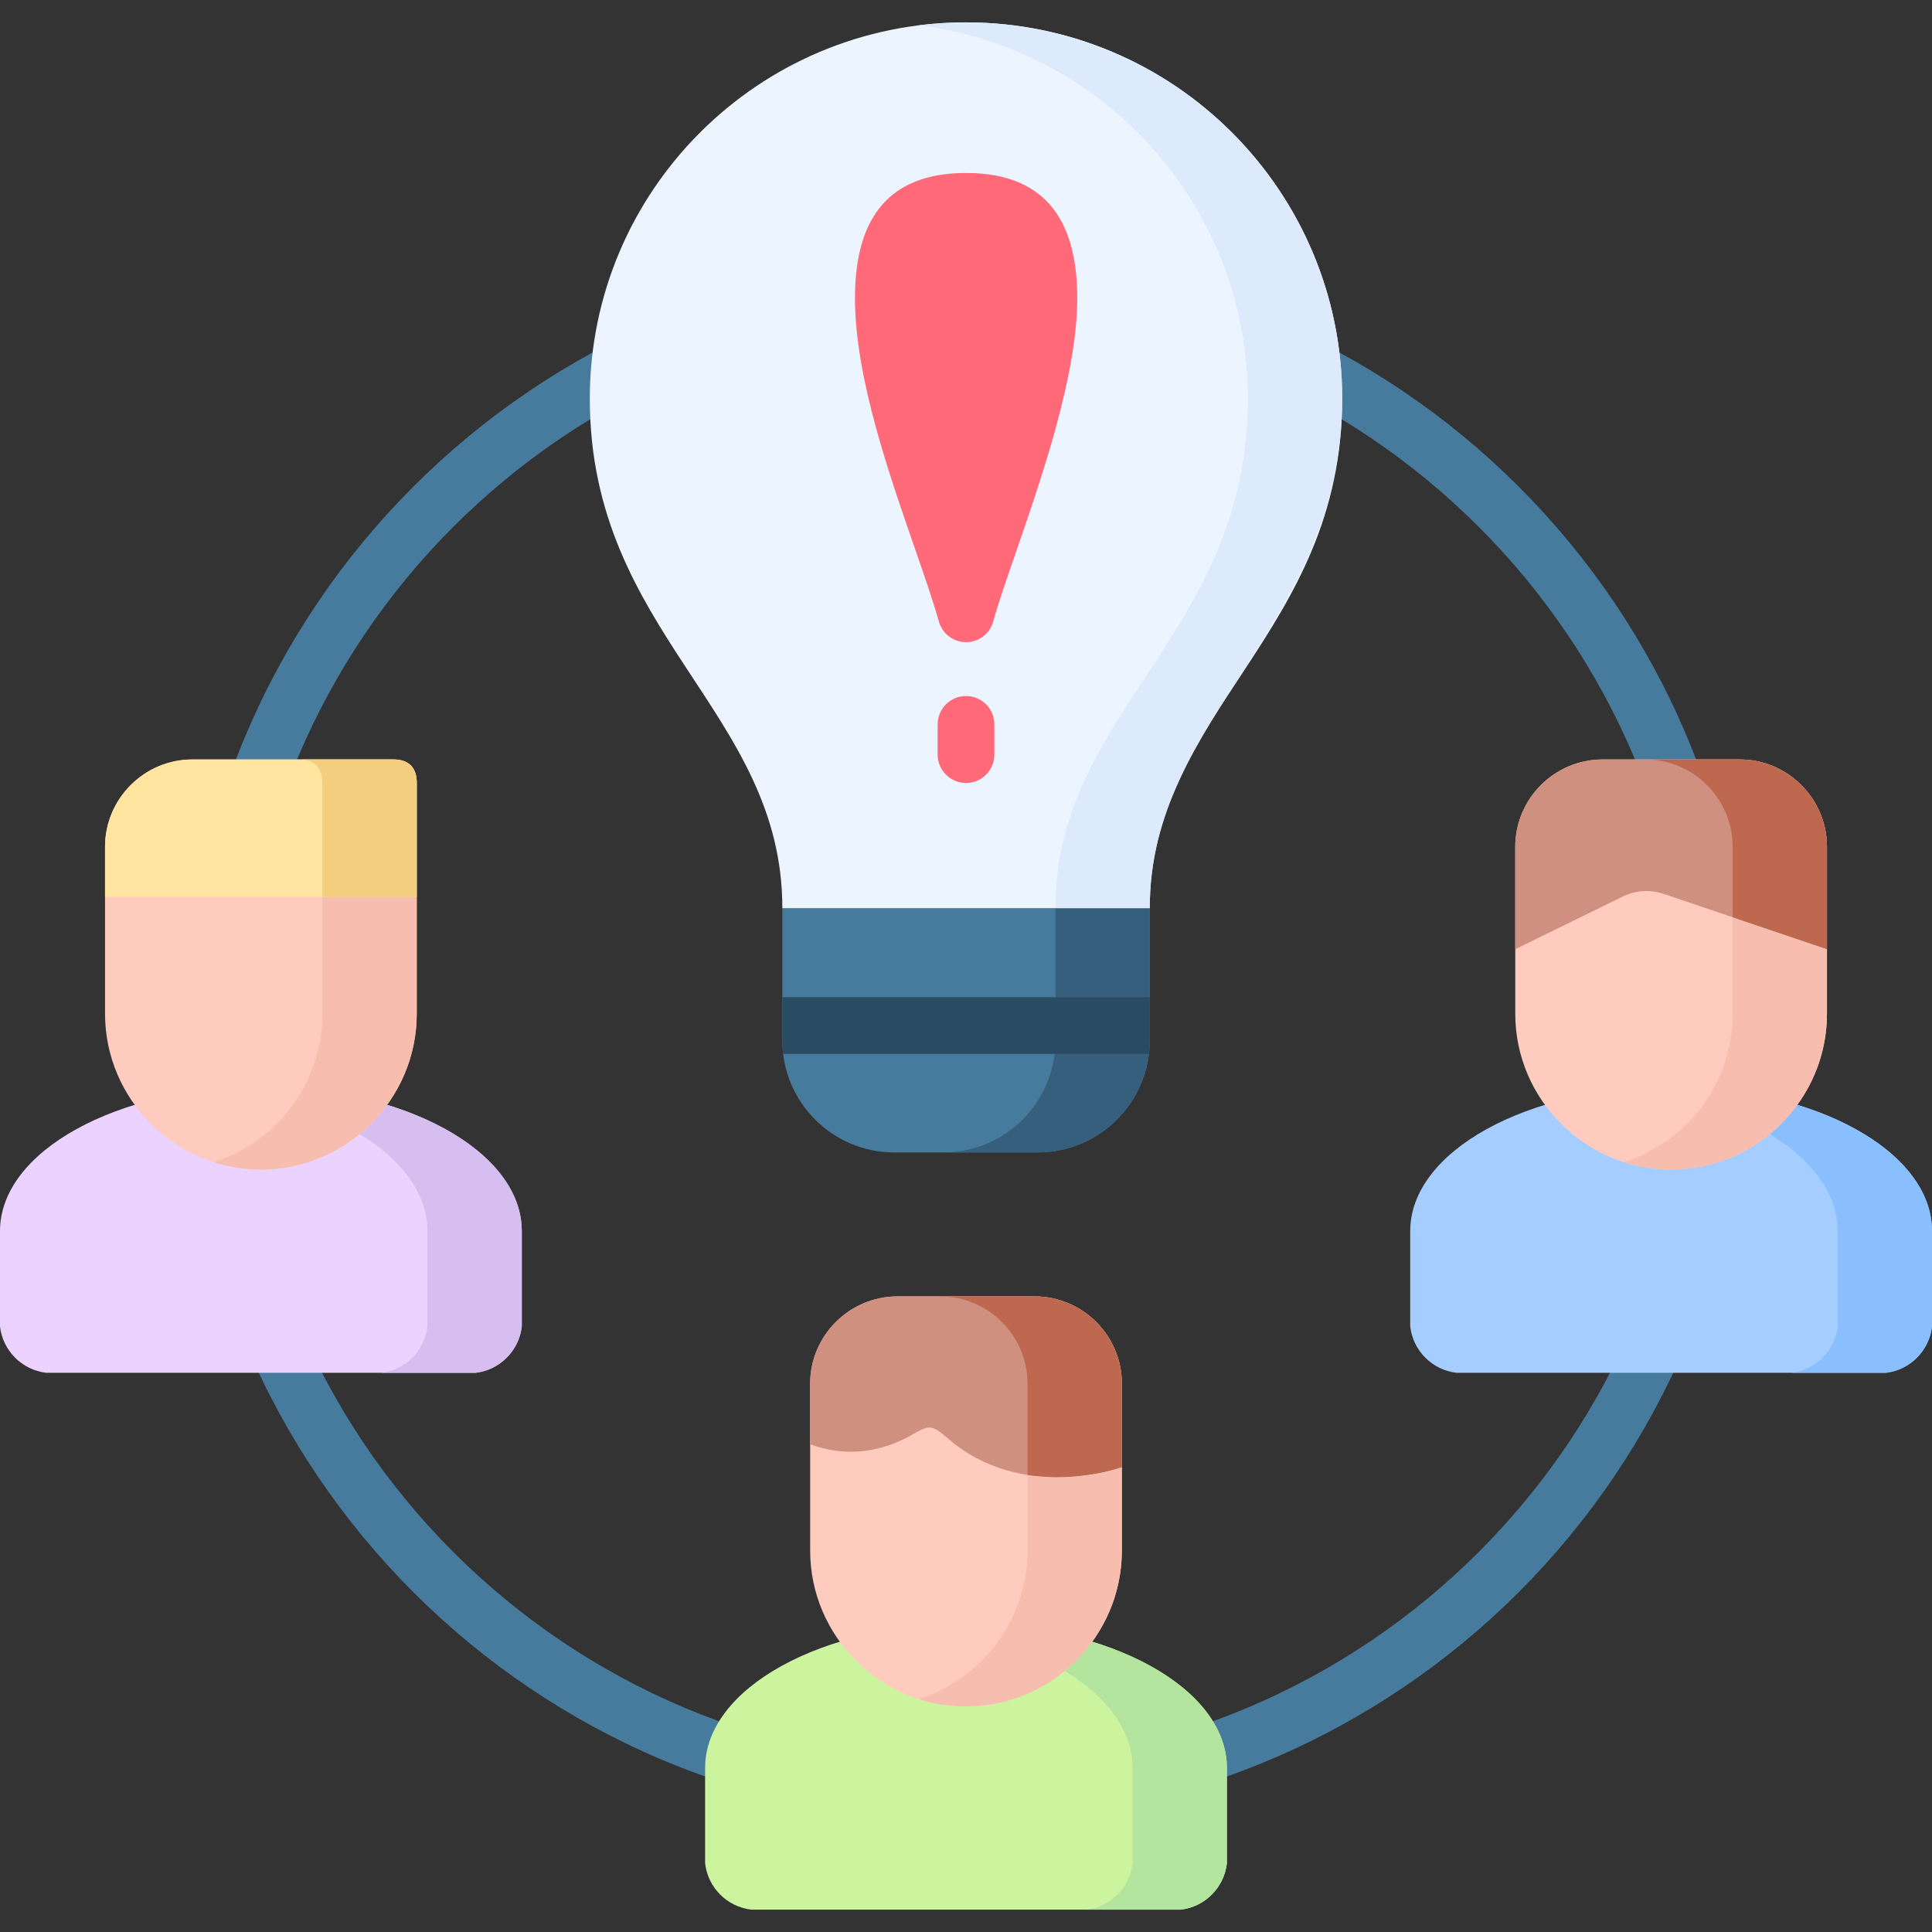 <svg id="Capa_1" enable-background="new 0 0 512 512" height="512" viewBox="0 0 512 512" width="512" xmlns="http://www.w3.org/2000/svg"><rect x="0" y="0" width="512" height="512" fill="#333333" stroke="none"/><g><path d="m256 68.29c57.204 0 108.993 23.188 146.496 60.69 37.475 37.474 60.662 89.263 60.662 146.466s-23.188 108.992-60.662 146.494c-37.503 37.474-89.292 60.662-146.496 60.662s-108.993-23.188-146.468-60.662c-37.503-37.502-60.69-89.291-60.69-146.494s23.187-108.992 60.69-146.466c37.475-37.503 89.264-60.69 146.468-60.69zm135.866 71.319c-34.781-34.781-82.801-56.295-135.866-56.295s-101.085 21.515-135.866 56.296c-34.753 34.753-56.269 82.8-56.269 135.836 0 53.065 21.516 101.112 56.269 135.864 34.781 34.781 82.801 56.268 135.866 56.268s101.085-21.487 135.866-56.268c34.781-34.753 56.269-82.8 56.269-135.864 0-53.037-21.488-101.084-56.269-135.837z" fill="#477b9e"/><path clip-rule="evenodd" d="m0 326.243c0-21.09 30.954-38.211 69.139-38.211 38.182 0 69.138 17.122 69.138 38.211v25.256c-.709 6.406-5.783 11.537-12.19 12.303h-113.869c-6.435-.766-11.509-5.897-12.218-12.303z" fill="#ebd2ff" fill-rule="evenodd"/><path clip-rule="evenodd" d="m373.724 326.243c0-21.09 30.956-38.211 69.138-38.211 38.185 0 69.139 17.122 69.139 38.211v25.256c-.709 6.406-5.783 11.537-12.19 12.303h-113.869c-6.436-.766-11.51-5.897-12.219-12.303v-25.256z" fill="#a5cdff" fill-rule="evenodd"/><path clip-rule="evenodd" d="m186.862 468.513c0-21.089 30.955-38.211 69.138-38.211s69.138 17.122 69.138 38.211v25.257c-.708 6.435-5.782 11.537-12.189 12.302h-113.87c-6.435-.765-11.508-5.868-12.217-12.302z" fill="#ccf49f" fill-rule="evenodd"/><path clip-rule="evenodd" d="m304.7 240.665v35.121c0 16.299-13.353 29.622-29.651 29.622h-38.098c-16.299 0-29.623-13.323-29.623-29.622v-35.121l47.141-13.89z" fill="#477b9e" fill-rule="evenodd"/><path clip-rule="evenodd" d="m304.7 240.665v35.121c0 16.299-13.353 29.622-29.651 29.622h-25.002c16.3 0 29.65-13.323 29.65-29.622v-35.121l-37.332-10.318 12.104-3.572z" fill="#365e7d" fill-rule="evenodd"/><path clip-rule="evenodd" d="m256 240.665h-48.672c.028-52.186-51.023-72.68-51.023-135.042 0-55.049 44.645-99.694 99.695-99.694s99.695 44.646 99.695 99.694c0 62.362-51.052 82.856-50.995 135.042z" fill="#ecf4ff" fill-rule="evenodd"/><path clip-rule="evenodd" d="m304.7 264.277v11.508c0 1.191-.085 2.353-.227 3.515h-96.947c-.142-1.162-.198-2.324-.198-3.515v-11.508z" fill="#294b64" fill-rule="evenodd"/><path d="m248.488 191.965c0-4.167 3.373-7.512 7.512-7.512 4.167 0 7.512 3.345 7.512 7.512v8.022c0 4.139-3.345 7.512-7.512 7.512-4.139 0-7.512-3.373-7.512-7.512z" fill="#ff6978"/><path d="m248.771 164.583c-1.275-4.649-3.458-10.97-5.953-18.17-6.944-20.041-16.242-46.205-16.242-67.379 0-19.361 7.398-33.194 29.424-33.194 22.054 0 29.48 13.833 29.48 33.194 0 20.296-9.298 47.168-16.271 67.379-2.523 7.257-4.733 13.635-5.981 18.255-1.077 3.997-5.216 6.35-9.185 5.244-2.691-.737-4.619-2.835-5.272-5.329z" fill="#ff6978"/><g clip-rule="evenodd" fill-rule="evenodd"><path d="m484.163 268.643c0 22.706-18.596 41.301-41.302 41.301-22.705 0-41.301-18.595-41.301-41.301v-44.249c0-12.728 10.403-23.131 23.131-23.131h36.369c12.7 0 23.103 10.403 23.103 23.131z" fill="#ffcbbe"/><path d="m110.439 268.643c0 22.706-18.567 41.301-41.301 41.301-22.706 0-41.302-18.595-41.302-41.301 0-14.74 0-29.509 0-44.249 0-12.728 10.402-23.131 23.132-23.131h53.319c4.252 0 6.151 2.438 6.151 6.151.001 20.41.001 40.819.001 61.229z" fill="#ffcbbe"/><path d="m401.56 224.394v27.156l28.233-13.834c3.827-1.871 7.512-2.04 11.367-.737l43.002 14.57v-27.156c0-12.728-10.402-23.131-23.103-23.131h-36.369c-12.726.001-23.13 10.404-23.13 23.132z" fill="#d09080"/><path d="m27.837 224.394v13.323h82.603v-30.302c0-3.713-1.899-6.151-6.151-6.151h-53.32c-12.73-.001-23.132 10.402-23.132 23.13z" fill="#ffe5a0"/><path d="m297.301 410.913c0 22.734-18.566 41.301-41.301 41.301-22.705 0-41.301-18.566-41.301-41.301v-44.249c0-12.699 10.403-23.103 23.131-23.103h36.368c12.699 0 23.103 10.375 23.103 23.103z" fill="#ffcbbe"/><path d="m214.699 366.665v16.072c11.65 4.337 21.373.709 26.957-2.494 4.365-2.466 5.074-2.948 9.383.822 19.814 17.376 46.262 7.739 46.262 7.739v-22.139c0-12.728-10.403-23.103-23.103-23.103h-36.368c-12.728 0-23.131 10.403-23.131 23.103z" fill="#d09080"/><path d="m95.302 300.532c11.169 6.803 17.972 15.817 17.972 25.71v25.256c-.709 6.406-5.782 11.537-12.188 12.303h25.001c6.407-.766 11.481-5.897 12.19-12.303v-25.256c0-14.4-14.401-26.929-35.689-33.449-2.099 2.892-4.536 5.5-7.286 7.739z" fill="#d7bef0"/><path d="m282.164 442.832c11.168 6.775 17.973 15.789 17.973 25.682v25.257c-.709 6.435-5.784 11.537-12.19 12.302h25.003c6.406-.765 11.48-5.868 12.189-12.302v-25.257c0-14.4-14.399-26.929-35.689-33.449-2.098 2.891-4.537 5.499-7.286 7.767z" fill="#b3e59f"/><path d="m469.025 300.532c11.17 6.803 17.973 15.817 17.973 25.71v25.256c-.708 6.406-5.782 11.537-12.188 12.303h25.001c6.406-.766 11.48-5.897 12.19-12.303v-25.256c0-14.4-14.4-26.929-35.689-33.449-2.098 2.892-4.536 5.5-7.287 7.739z" fill="#8abfff"/><path d="m85.438 237.716v30.926c0 7.2-1.871 13.975-5.131 19.899-3.43 6.179-8.391 11.395-14.371 15.137-2.892 1.815-6.01 3.26-9.298 4.309 3.288 1.049 6.746 1.701 10.317 1.899.709.028 1.446.057 2.184.057 9.921 0 19.02-3.544 26.163-9.411 2.75-2.239 5.188-4.847 7.285-7.738 4.933-6.803 7.853-15.137 7.853-24.151v-30.926h-25.002z" fill="#f7beaf"/><path d="m85.438 207.414v30.302h25.002v-30.302c0-3.713-1.899-6.151-6.151-6.151h-25.003c4.252 0 6.152 2.438 6.152 6.151z" fill="#f2ce7e"/><path d="m272.299 410.913c0 7.2-1.87 13.975-5.131 19.899-5.073 9.156-13.549 16.214-23.669 19.474 3.941 1.247 8.164 1.927 12.501 1.927 9.922 0 19.021-3.515 26.164-9.382 2.749-2.268 5.188-4.875 7.285-7.767 4.932-6.803 7.852-15.137 7.852-24.151v-22.11s-11.48 4.167-25.002 2.069z" fill="#f7beaf"/><path d="m272.299 366.665v24.208c13.522 2.098 25.002-2.069 25.002-2.069v-22.139c0-12.728-10.403-23.103-23.103-23.103h-25.001c12.7 0 23.102 10.375 23.102 23.103z" fill="#be694f"/><path d="m459.161 243.074v25.568c0 7.2-1.871 13.975-5.131 19.899-1.928 3.486-4.365 6.689-7.2 9.467-4.592 4.507-10.205 7.994-16.469 9.978 3.94 1.275 8.164 1.956 12.5 1.956.737 0 1.475-.028 2.211-.057 5.67-.312 11.056-1.758 15.902-4.139 2.892-1.417 5.585-3.175 8.051-5.216 2.751-2.239 5.189-4.847 7.286-7.738 4.933-6.803 7.852-15.137 7.852-24.151v-17.091l-23.443-7.938z" fill="#f7beaf"/><path d="m451.734 207.442c4.564 4.252 7.427 10.262 7.427 16.951v10.375 8.306l1.559.538 23.443 7.938v-27.156c0-12.728-10.402-23.131-23.103-23.131h-11.565-13.436c6.038 0 11.565 2.353 15.675 6.179z" fill="#be694f"/><path d="m327.633 81.018c2.04 8.05 3.061 16.299 3.061 24.604 0 59.584-46.575 80.929-50.713 128.211-.198 2.211-.284 4.479-.284 6.832h.992 24.011c-.057-50.882 50.995-75.033 50.995-135.042 0-54.936-44.504-99.694-99.695-99.694-4.224 0-8.391.255-12.501.765 40.961 5.13 74.184 35.092 84.134 74.324z" fill="#ddeafb"/></g></g></svg>